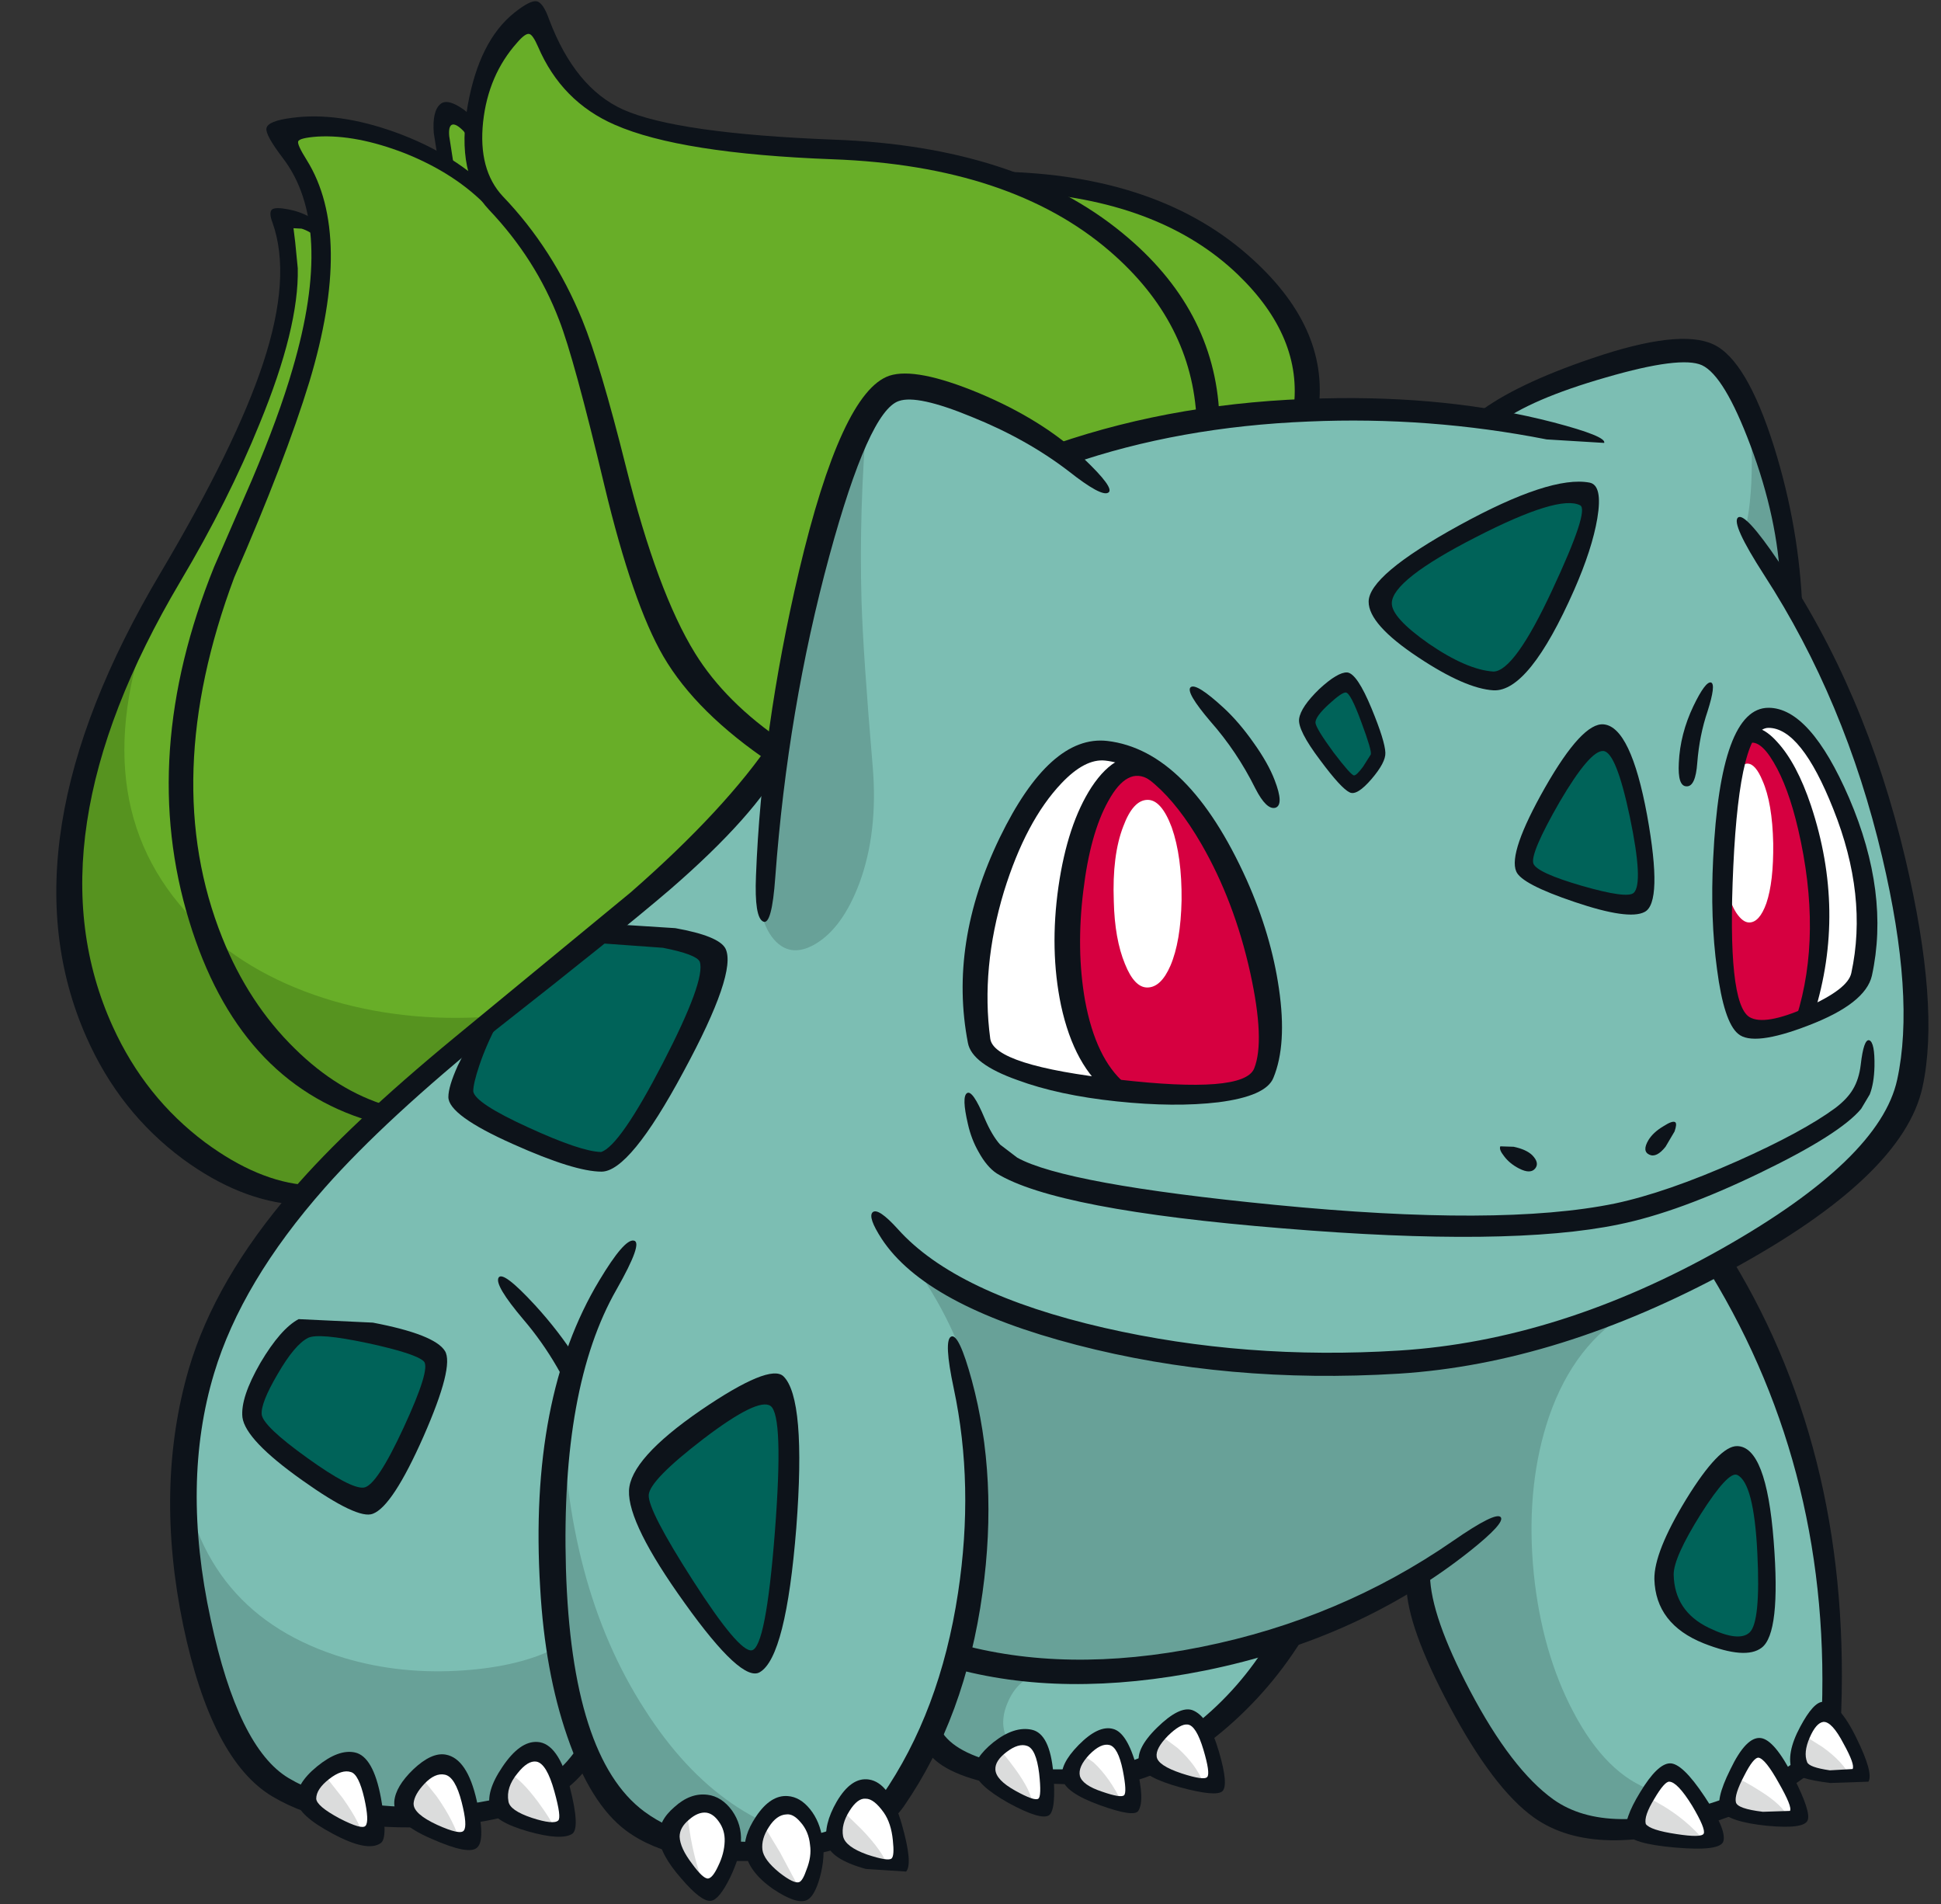<svg width="210" height="206" viewBox="0 0 210 206" fill="none" xmlns="http://www.w3.org/2000/svg">
<rect x="0" y="0" width="210" height="206" fill="#333333" stroke="none"/>
<g id="1 1">
<g id="Group">
<path id="Vector" d="M141.902 44.278L33.795 129.387C32.681 129.513 31.026 129.23 28.829 128.538C26.075 127.656 23.46 126.35 20.984 124.62C13.929 119.71 9.658 112.661 8.173 103.472C6.718 94.66 8.049 85.204 12.165 75.102C13.526 71.766 15.197 68.32 17.178 64.764L20.799 58.581C23.738 53.262 26.168 48.007 28.086 42.814C31.273 34.129 32.14 27.709 30.685 23.555L32.171 23.744C33.285 23.964 34.182 24.373 34.863 24.971C34.77 23.964 34.507 22.784 34.074 21.431C33.176 18.662 31.892 16.333 30.221 14.444L35.234 13.736C39.474 13.768 43.775 14.995 48.139 17.418L47.813 14.822C47.69 13.06 47.86 12.084 48.324 11.896C49.036 11.612 50.057 12.305 51.388 13.973C51.419 12.588 51.713 11.014 52.27 9.252C53.353 5.79 55.178 3.178 57.747 1.416L60.3 6.184C62.683 9.614 65.591 11.99 69.026 13.312C72.028 14.508 78.836 15.42 89.45 16.049C99.724 16.679 106.965 17.969 111.174 19.92L115.63 20.298C119.25 20.77 122.592 21.635 125.656 22.894C135.527 26.954 140.943 34.082 141.902 44.278Z" fill="#68AE28"/>
<path id="Vector_2" d="M11.376 112.724C4.382 99.318 6.053 83.914 16.389 66.511C11.159 80.578 12.923 91.828 21.68 100.262C25.487 103.913 30.283 106.588 36.07 108.287C41.733 109.923 47.736 110.458 54.08 109.892L32.449 129.765C29.293 129.482 25.781 127.924 21.913 125.092C17.487 121.787 13.975 117.665 11.376 112.724Z" fill="#56931F"/>
<path id="Vector_3" d="M184.328 38.047C187.082 39.274 189.48 43.444 191.522 50.556C193.348 57.007 193.967 61.57 193.379 64.245C197.031 68.556 200.589 76.975 204.055 89.499C207.985 103.535 208.651 113.747 206.051 120.135C205.216 122.181 202.771 124.966 198.717 128.49C194.509 132.204 190.346 135.067 186.231 137.082L188.32 140.527C189.991 143.549 191.491 146.806 192.822 150.299C197.062 161.565 198.825 173.24 198.114 185.324C197.897 189.164 194.772 192.311 188.737 194.765C182.827 197.126 176.53 197.912 169.845 197.126C167.586 196.811 164.6 194.12 160.887 189.054C156.647 183.169 154.125 177.064 153.321 170.738C147.658 174.074 142.877 176.324 138.978 177.488L137.771 179.566C136.719 181.265 135.481 182.838 134.057 184.286C129.57 188.943 124.263 191.54 118.136 192.075C112.04 192.61 107.305 192.122 103.932 190.611C102.88 190.139 102.014 189.589 101.333 188.959L100.683 188.157L63.596 189.431L59.789 192.83C56.385 195.127 52.455 196.339 47.999 196.465C41.903 196.653 37.106 196.087 33.61 194.765C29.215 193.066 26.09 189.966 24.233 185.466C21.541 178.983 20.118 171.556 19.963 163.186C19.746 152.297 22.145 143.391 27.158 136.468C31.985 129.796 38.282 122.999 46.05 116.076C48.216 114.156 54.111 109.278 63.735 101.442C68.655 97.477 73.034 93.638 76.871 89.924C80.77 86.148 83.137 83.442 83.973 81.805C84.87 75.543 86.046 69.186 87.501 62.735C90.44 49.832 93.287 42.94 96.041 42.059C98.796 41.209 102.849 42.106 108.203 44.75C110.864 46.103 113.247 47.519 115.351 48.998L118.508 47.865C121.293 47.016 124.341 46.292 127.652 45.694C138.235 43.837 149.468 43.727 161.351 45.363C163.146 43.412 167.107 41.524 173.234 39.699C179.144 37.937 182.842 37.386 184.328 38.047Z" fill="#7CBEB3"/>
<path id="Vector_4" d="M192.729 56.834L193.658 64.245L188.877 57.023C189.372 54.914 189.588 52.066 189.526 48.479L189.248 43.758C190.671 46.874 191.832 51.233 192.729 56.834Z" fill="#68A198"/>
<path id="Vector_5" d="M86.433 65.189C88.939 53.483 91.4 46.717 93.813 44.891C93.225 51.689 93.024 58.408 93.21 65.048C93.334 68.95 93.736 74.898 94.417 82.891C94.819 87.643 94.339 91.86 92.978 95.542C91.771 98.752 90.193 100.939 88.243 102.103C86.325 103.236 84.746 102.984 83.509 101.348C82.178 99.554 81.729 96.47 82.162 92.096C83.029 83.379 84.453 74.41 86.433 65.189Z" fill="#68A198"/>
<path id="Vector_6" d="M170.217 185.183C172.599 189.714 175.446 192.547 178.758 193.68L176.994 197.267C172.321 198.211 168.19 196.968 164.6 193.538C160.299 189.353 156.493 181.753 153.181 170.738C147.828 174.043 141.887 176.513 135.357 178.149C128.921 179.786 121.184 180.777 112.148 181.123C110.725 181.595 109.688 182.602 109.038 184.144C108.388 185.623 108.373 186.961 108.992 188.157L106.393 191.272L100.822 187.826C100.977 186.756 101.844 183.562 103.422 178.244C104.969 173.146 105.944 168.724 106.346 164.979C107.522 153.776 104.458 143.643 97.155 134.58C103.654 141.22 115.042 145.39 131.319 147.089C148.71 148.883 163.486 147.278 175.648 142.274C171.749 144.823 168.963 148.788 167.292 154.17C165.807 159.016 165.358 164.381 165.946 170.266C166.534 175.931 167.958 180.903 170.217 185.183Z" fill="#68A198"/>
<path id="Vector_7" d="M19.499 158.088C20.829 169.133 26.771 176.23 37.323 179.377C41.377 180.573 45.647 181.013 50.134 180.698C54.219 180.415 57.577 179.597 60.207 178.244L63.596 189.856C61.182 192.248 57.933 194.12 53.848 195.473C45.678 198.18 37.462 197 29.2 191.933C25.208 189.478 22.346 183.247 20.613 173.24C20.056 169.873 19.684 166.458 19.499 162.997C19.344 160.102 19.344 158.465 19.499 158.088Z" fill="#68A198"/>
<path id="Vector_8" d="M118.879 81.144C120.086 80.924 121.37 81.129 122.732 81.758C118.059 85.409 115.614 91.01 115.398 98.563C115.181 105.455 116.728 111.922 120.039 117.964C113.541 117.24 108.961 115.729 106.3 113.432C105.526 112.74 105.201 110.804 105.325 107.626C105.449 104.322 106.021 100.86 107.042 97.241C109.704 87.611 113.649 82.246 118.879 81.144Z" fill="white"/>
<path id="Vector_9" d="M134.939 99.129C136.394 103.094 137.291 106.666 137.632 109.845C138.003 113.243 137.632 115.509 136.518 116.642C135.775 117.397 133.779 117.917 130.53 118.2C127.219 118.452 123.722 118.373 120.039 117.964C116.728 111.922 115.181 105.455 115.398 98.563C115.614 91.01 118.059 85.409 122.732 81.758C127.342 83.929 131.412 89.72 134.939 99.129Z" fill="#D60040"/>
<path id="Vector_10" d="M189.294 78.784C193.162 81.994 195.468 86.793 196.211 93.181C196.675 97.178 196.489 102.795 195.654 110.033C194.292 110.568 192.977 110.93 191.708 111.119C190.408 111.339 189.434 111.339 188.784 111.119C186.958 110.521 186.045 105.769 186.045 96.863C186.014 87.769 187.097 81.742 189.294 78.784Z" fill="#D60040"/>
<path id="Vector_11" d="M189.294 78.784C189.851 77.997 190.439 77.541 191.058 77.415C194.06 76.754 196.969 80.484 199.785 88.603C202.539 96.659 203.08 102.418 201.409 105.879C200.636 107.516 198.717 108.901 195.654 110.033C196.489 102.795 196.675 97.178 196.211 93.181C195.468 86.793 193.162 81.994 189.294 78.784Z" fill="white"/>
<path id="Vector_12" d="M162.047 73.969C161.15 74.315 158.813 73.356 155.038 71.09C151.077 68.761 149.174 66.857 149.329 65.378C149.545 63.427 152.748 60.736 158.937 57.306C165.219 53.844 169.397 52.57 171.47 53.483C172.801 54.049 172.104 57.385 169.381 63.49C166.627 69.626 164.182 73.12 162.047 73.969Z" fill="#006359"/>
<path id="Vector_13" d="M141.391 78.029C141.299 77.62 141.763 76.849 142.784 75.716C143.836 74.552 144.78 73.859 145.615 73.639L146.637 75.102C147.503 76.581 148.37 78.658 149.236 81.333L148.633 82.796C148.045 83.867 147.317 84.606 146.451 85.015L144.223 82.844C142.676 81.113 141.732 79.508 141.391 78.029Z" fill="#006359"/>
<path id="Vector_14" d="M177.272 88.319C178.231 93.889 178.309 97.005 177.504 97.666C176.793 98.264 174.626 98.028 171.006 96.958C167.354 95.888 165.281 94.849 164.786 93.842C164.941 91.514 166.117 88.603 168.314 85.109C170.573 81.616 172.398 79.87 173.791 79.87C175.152 79.87 176.313 82.686 177.272 88.319Z" fill="#006359"/>
<path id="Vector_15" d="M180.057 170.408C179.933 168.614 181.017 166.049 183.306 162.714C185.535 159.441 187.144 157.867 188.134 157.993C189.619 158.15 190.64 161.313 191.197 167.481C191.724 173.681 191.244 177.032 189.759 177.536C188.118 178.102 186.153 177.788 183.863 176.592C181.233 175.176 179.964 173.114 180.057 170.408Z" fill="#006359"/>
<path id="Vector_16" d="M32.913 143.879L40.572 144.209C44.007 144.902 45.988 145.673 46.514 146.522C47.38 147.939 46.808 150.928 44.796 155.491C42.816 160.023 41.145 162.352 39.783 162.478C38.607 162.572 36.225 161.376 32.635 158.89C29.014 156.404 27.22 154.673 27.25 153.698C27.282 152.439 27.885 150.645 29.061 148.316C30.36 145.704 31.645 144.225 32.913 143.879Z" fill="#006359"/>
<path id="Vector_17" d="M77.057 103.425C77.861 104.841 76.561 108.775 73.157 115.226C69.754 121.677 67.139 125.107 65.313 125.516C63.642 125.926 60.919 125.186 57.144 123.298C53.585 121.567 51.218 119.978 50.042 118.53C49.67 118.058 49.918 116.674 50.784 114.376L52.177 111.025L58.397 106.021C62.605 102.654 64.957 100.907 65.452 100.781L71.254 101.301C74.658 101.899 76.592 102.607 77.057 103.425Z" fill="#006359"/>
<path id="Vector_18" d="M124.17 86.526C125.161 86.526 126.027 87.517 126.77 89.499C127.513 91.608 127.868 94.236 127.837 97.383C127.776 100.372 127.373 102.733 126.631 104.463C125.95 106.037 125.114 106.824 124.124 106.824C123.196 106.824 122.391 105.974 121.71 104.275C120.968 102.481 120.565 100.215 120.503 97.477C120.38 94.173 120.72 91.482 121.525 89.405C122.236 87.486 123.118 86.526 124.17 86.526Z" fill="white"/>
<path id="Vector_19" d="M187.113 87.564L188.041 83.316C188.412 82.812 188.768 82.576 189.109 82.608C189.666 82.639 190.192 83.253 190.687 84.449C191.399 86.054 191.785 88.319 191.847 91.246C191.878 94.015 191.631 96.171 191.105 97.713C190.61 99.098 189.991 99.79 189.248 99.79C188.784 99.79 188.32 99.444 187.855 98.752C187.36 97.996 187.02 97.005 186.834 95.778C186.463 93.606 186.556 90.868 187.113 87.564Z" fill="white"/>
<path id="Vector_20" d="M167.339 47.535C158.86 45.867 150.273 45.222 141.577 45.599C132.232 45.977 123.644 47.519 115.815 50.225C115.537 50.32 115.15 50.005 114.655 49.281C114.129 48.558 114.005 48.133 114.284 48.007C123.165 44.954 132.789 43.318 143.155 43.098C152.253 42.877 160.562 43.743 168.082 45.694C171.919 46.701 173.744 47.44 173.559 47.913L167.339 47.535Z" fill="#0D131A"/>
<path id="Vector_21" d="M192.404 60.705C198.686 69.957 203.266 80.688 206.144 92.898C208.651 103.535 209.269 111.764 208.001 117.586C206.608 124.037 199.676 130.646 187.206 137.412C174.828 144.146 162.867 147.876 151.325 148.599C138.978 149.355 127.358 148.316 116.465 145.484C105.572 142.652 98.548 138.828 95.392 134.013C94.37 132.44 94.046 131.48 94.417 131.134C94.819 130.788 95.732 131.401 97.155 132.975C101.333 137.632 108.775 141.188 119.482 143.643C129.663 145.972 140.293 146.79 151.371 146.098C162.945 145.374 174.626 141.676 186.416 135.005C197.742 128.585 204.024 122.511 205.262 116.784C206.562 110.836 206.02 102.811 203.637 92.709C200.976 81.412 196.721 71.247 190.873 62.215C188.459 58.471 187.515 56.394 188.041 55.984C188.536 55.575 189.991 57.149 192.404 60.705Z" fill="#0D131A"/>
<path id="Vector_22" d="M84.855 82.325C82.812 86.227 78.681 90.868 72.461 96.25C68.748 99.428 62.497 104.463 53.709 111.355C45.694 117.838 39.505 123.55 35.142 128.49C29.138 135.288 25.146 141.975 23.166 148.552C20.783 156.451 20.659 165.326 22.794 175.176C24.775 184.459 27.591 190.187 31.242 192.358C35.172 194.687 40.464 195.709 47.117 195.426C53.987 195.143 58.737 193.507 61.367 190.517C65.421 185.891 66.999 178.401 66.102 168.048C65.174 157.474 62.017 149.04 56.633 142.746C54.529 140.26 53.631 138.749 53.941 138.214C54.25 137.679 55.565 138.671 57.886 141.188C64.663 148.584 68.438 157.631 69.212 168.331C69.924 178.496 67.835 186.363 62.946 191.933C60.006 195.3 54.714 197.189 47.071 197.598C39.675 198.007 33.811 196.921 29.479 194.341C25.084 191.729 21.866 185.56 19.824 175.836C17.75 165.829 17.951 156.577 20.427 148.08C22.315 141.66 26.044 135.225 31.614 128.774C35.668 124.053 41.532 118.53 49.206 112.205L68.237 96.533C75.107 90.522 80.228 84.999 83.602 79.964C83.756 79.744 84.035 80.011 84.437 80.767C84.87 81.553 85.01 82.073 84.855 82.325Z" fill="#0D131A"/>
<path id="Vector_23" d="M96.227 40.643C98.146 40.014 101.379 40.643 105.928 42.531C110.508 44.451 114.268 46.795 117.208 49.565C119.529 51.767 120.426 53.011 119.9 53.294C119.405 53.608 117.981 52.837 115.63 50.981C112.597 48.652 109.085 46.685 105.093 45.08C101.194 43.475 98.579 42.909 97.248 43.381C95.082 44.105 92.576 49.691 89.729 60.138C86.727 71.184 84.777 82.765 83.88 94.881C83.632 98.374 83.199 99.979 82.58 99.696C81.93 99.412 81.667 97.76 81.791 94.739C82.194 84.26 83.741 73.293 86.433 61.838C89.496 48.872 92.761 41.807 96.227 40.643Z" fill="#0D131A"/>
<path id="Vector_24" d="M159.866 44.703C162.558 42.626 166.689 40.643 172.259 38.755C178.541 36.615 182.904 36.111 185.349 37.244C187.763 38.346 189.96 42.043 191.94 48.337C193.766 54.191 194.787 60.075 195.004 65.992C195.004 66.275 194.617 65.976 193.843 65.095C193.039 64.214 192.636 63.616 192.636 63.301C192.451 58.518 191.368 53.483 189.387 48.196C187.5 43.16 185.751 40.265 184.142 39.51C182.626 38.818 179.16 39.258 173.744 40.832C168.267 42.405 164.368 44.089 162.047 45.883C161.831 46.072 161.351 45.977 160.608 45.599C159.897 45.19 159.649 44.891 159.866 44.703Z" fill="#0D131A"/>
<path id="Vector_25" d="M161.583 72.648C163.099 72.616 165.219 69.674 167.942 63.82C170.634 58.061 171.64 55.009 170.959 54.663C169.443 53.876 165.683 55.025 159.68 58.109C153.646 61.193 150.613 63.569 150.582 65.237C150.551 66.275 151.882 67.738 154.574 69.626C157.328 71.515 159.664 72.522 161.583 72.648ZM157.87 56.834C164.461 53.215 169.165 51.673 171.981 52.208C172.94 52.397 173.218 53.687 172.816 56.079C172.445 58.282 171.609 60.862 170.31 63.82C167.06 71.184 164.151 74.803 161.583 74.677C159.541 74.552 156.818 73.356 153.414 71.09C149.855 68.73 148.076 66.731 148.076 65.095C148.076 63.175 151.34 60.422 157.87 56.834Z" fill="#0D131A"/>
<path id="Vector_26" d="M148.308 81.616C148.4 81.365 148.06 80.2 147.286 78.123C146.513 76.015 145.956 74.945 145.615 74.913C145.337 74.882 144.718 75.307 143.759 76.188C142.799 77.069 142.32 77.73 142.32 78.171C142.351 78.58 143.001 79.65 144.269 81.38C145.538 83.048 146.281 83.882 146.497 83.882C146.683 83.882 147.008 83.567 147.472 82.938L148.308 81.616ZM148.4 76.66C149.36 78.989 149.855 80.578 149.886 81.428C149.917 82.12 149.422 83.064 148.4 84.26C147.348 85.487 146.559 85.975 146.033 85.723C145.414 85.44 144.347 84.276 142.83 82.23C141.19 80.059 140.432 78.564 140.556 77.746C140.68 76.896 141.407 75.826 142.738 74.536C144.068 73.308 145.074 72.71 145.755 72.742C146.466 72.805 147.348 74.111 148.4 76.66Z" fill="#0D131A"/>
<path id="Vector_27" d="M173.466 81.239C172.507 81.176 170.928 83.017 168.731 86.762C166.596 90.475 165.652 92.694 165.9 93.418C166.147 94.078 167.896 94.881 171.145 95.825C174.425 96.769 176.297 97.021 176.762 96.58C177.473 95.888 177.334 93.166 176.344 88.414C175.354 83.693 174.394 81.302 173.466 81.239ZM167.153 85.204C169.845 80.484 171.965 78.202 173.512 78.359C175.462 78.548 177.025 81.821 178.201 88.178C179.346 94.503 179.253 97.996 177.922 98.657C176.777 99.255 174.255 98.893 170.356 97.572C166.519 96.281 164.415 95.18 164.043 94.267C163.455 92.914 164.492 89.893 167.153 85.204Z" fill="#0D131A"/>
<path id="Vector_28" d="M108.156 90.632C111.777 83.174 115.661 79.681 119.807 80.153C125.656 80.845 130.684 85.865 134.893 95.211C136.657 99.176 137.817 103.094 138.374 106.965C138.962 110.993 138.761 114.203 137.771 116.595C137.245 117.917 135.264 118.798 131.829 119.238C128.673 119.616 125.006 119.584 120.828 119.144C116.62 118.703 113.03 117.932 110.06 116.831C106.779 115.667 105 114.329 104.721 112.819C103.329 105.643 104.474 98.248 108.156 90.632ZM129.973 91.293C126.723 85.692 123.258 82.686 119.575 82.277C118.121 82.12 116.543 82.938 114.841 84.732C112.272 87.438 110.199 91.341 108.621 96.439C106.95 101.977 106.454 107.28 107.135 112.346C107.383 114.298 112.009 115.777 121.014 116.784C130.019 117.822 134.908 117.429 135.682 115.604C136.487 113.621 136.347 110.159 135.264 105.219C134.119 100.058 132.355 95.416 129.973 91.293Z" fill="#0D131A"/>
<path id="Vector_29" d="M198.346 87.517C196.025 81.664 193.689 78.737 191.337 78.737C189.263 78.737 187.995 83.725 187.53 93.701C187.066 103.614 187.654 109.058 189.294 110.033C190.377 110.663 192.42 110.317 195.421 108.995C198.423 107.673 200.048 106.43 200.295 105.266C201.502 99.696 200.852 93.779 198.346 87.517ZM185.349 92.898C185.875 82.01 187.871 76.566 191.337 76.566C194.338 76.566 197.247 79.823 200.063 86.337C203.003 93.197 203.823 99.601 202.523 105.549C202.059 107.563 199.769 109.357 195.654 110.93C191.662 112.472 189.124 112.771 188.041 111.827C187.02 110.978 186.262 108.649 185.767 104.841C185.271 101.19 185.132 97.21 185.349 92.898Z" fill="#0D131A"/>
<path id="Vector_30" d="M64.942 99.885L73.065 100.404C76.221 100.97 78.031 101.71 78.496 102.622C79.331 104.353 77.815 108.79 73.947 115.934C70.079 123.141 67.123 126.744 65.081 126.744C63.131 126.744 59.944 125.753 55.519 123.77C50.846 121.693 48.51 119.994 48.51 118.672C48.51 117.917 48.85 116.784 49.531 115.273L51.759 110.836C51.914 110.584 52.331 110.427 53.012 110.364C53.724 110.332 54.002 110.443 53.848 110.694C53.012 112.268 52.347 113.794 51.852 115.273C51.419 116.563 51.202 117.492 51.202 118.058C51.326 118.908 53.322 120.214 57.19 121.976C60.965 123.707 63.58 124.588 65.034 124.62C66.396 124.179 68.624 120.969 71.719 114.99C74.813 109.011 76.144 105.36 75.71 104.038C75.463 103.503 74.132 103 71.719 102.528L64.524 102.009C64.214 102.04 64.137 101.694 64.292 100.97C64.447 100.278 64.663 99.916 64.942 99.885Z" fill="#0D131A"/>
<path id="Vector_31" d="M33.331 144.729C32.372 145.201 31.273 146.507 30.036 148.647C28.798 150.755 28.225 152.218 28.318 153.037C28.442 153.886 30.082 155.444 33.238 157.71C36.395 159.976 38.437 161.046 39.365 160.92C40.294 160.794 41.733 158.622 43.682 154.406C45.632 150.189 46.359 147.813 45.864 147.278C45.307 146.711 43.28 146.05 39.783 145.295C36.225 144.54 34.074 144.351 33.331 144.729ZM28.179 147.419C29.633 144.965 31.01 143.391 32.31 142.699L40.34 143.077C44.796 143.926 47.396 144.949 48.139 146.145C48.819 147.246 48.046 150.33 45.818 155.397C43.59 160.432 41.764 163.217 40.34 163.752C39.257 164.193 36.704 162.981 32.681 160.117C28.597 157.222 26.446 154.956 26.229 153.32C26.075 151.904 26.724 149.937 28.179 147.419Z" fill="#0D131A"/>
<path id="Vector_32" d="M181.078 170.313V170.361C181.14 172.973 182.394 174.877 184.838 176.072C187.035 177.142 188.521 177.315 189.294 176.592C190.099 175.836 190.377 172.973 190.13 168C189.882 162.934 189.155 160.117 187.948 159.551C187.298 159.268 185.983 160.684 184.003 163.799C182.053 166.915 181.078 169.086 181.078 170.313ZM182.425 162.194C184.807 158.324 186.649 156.404 187.948 156.435C190.053 156.467 191.368 159.881 191.894 166.679C192.42 173.35 191.987 177.205 190.594 178.244C189.449 179.125 187.36 178.968 184.328 177.772C180.862 176.387 179.082 174.074 178.99 170.833C178.959 168.882 180.104 166.002 182.425 162.194Z" fill="#0D131A"/>
<path id="Vector_33" d="M202.802 115.368C202.771 116.595 202.601 117.602 202.291 118.389L201.363 119.946C199.847 121.772 196.226 124.069 190.501 126.838C184.591 129.702 179.469 131.574 175.137 132.456C167.246 134.092 155.131 134.234 138.792 132.88C122.453 131.559 112.133 129.576 107.831 126.933C107.12 126.461 106.47 125.69 105.882 124.62C105.356 123.707 104.969 122.7 104.721 121.599C104.257 119.616 104.226 118.499 104.629 118.247C105.031 117.995 105.665 118.908 106.532 120.985C107.058 122.212 107.615 123.156 108.203 123.817L110.06 125.233C113.525 127.153 122.793 128.852 137.864 130.331C154.172 131.936 166.457 131.889 174.719 130.19C178.433 129.403 182.842 127.877 187.948 125.611C192.683 123.502 196.226 121.583 198.578 119.852C199.444 119.191 200.079 118.514 200.481 117.822C200.914 117.098 201.193 116.217 201.316 115.179C201.533 113.291 201.843 112.409 202.245 112.535C202.647 112.693 202.833 113.637 202.802 115.368Z" fill="#0D131A"/>
<path id="Vector_34" d="M132.433 76.613C133.516 77.62 134.568 78.847 135.589 80.295C136.672 81.805 137.446 83.174 137.91 84.401C138.591 86.164 138.622 87.155 138.003 87.375C137.353 87.564 136.626 86.872 135.821 85.298C134.491 82.623 132.866 80.2 130.947 78.029C129.153 75.92 128.441 74.693 128.812 74.347C129.215 74.001 130.421 74.756 132.433 76.613Z" fill="#0D131A"/>
<path id="Vector_35" d="M184.745 76.943C184.157 78.674 183.786 80.531 183.631 82.513C183.508 84.244 183.121 85.094 182.471 85.062C181.821 85.062 181.543 84.213 181.635 82.513C181.728 80.436 182.254 78.391 183.214 76.377C184.08 74.583 184.714 73.733 185.117 73.828C185.488 73.954 185.364 74.992 184.745 76.943Z" fill="#0D131A"/>
<path id="Vector_36" d="M164.368 126.413C163.687 126.067 163.146 125.627 162.743 125.092C162.341 124.588 162.202 124.226 162.326 124.006L163.765 124.053C164.662 124.242 165.327 124.541 165.761 124.95C166.318 125.516 166.426 126.004 166.086 126.413C165.745 126.822 165.173 126.822 164.368 126.413Z" fill="#0D131A"/>
<path id="Vector_37" d="M180.196 124.053C179.547 124.871 178.959 125.155 178.433 124.903C177.907 124.651 177.876 124.132 178.34 123.345C178.68 122.779 179.222 122.275 179.964 121.835C180.645 121.394 181.078 121.252 181.264 121.41C181.388 121.536 181.357 121.866 181.171 122.401L180.196 124.053Z" fill="#0D131A"/>
<path id="Vector_38" d="M124.403 81.994C124.681 82.088 124.805 82.545 124.774 83.363C124.743 84.181 124.604 84.512 124.356 84.354C122.778 83.347 121.293 84.118 119.9 86.667C118.6 88.996 117.703 92.222 117.208 96.344C116.682 100.593 116.744 104.558 117.394 108.24C118.167 112.425 119.606 115.415 121.71 117.209C121.958 117.397 121.803 117.681 121.246 118.058C120.689 118.404 120.287 118.483 120.039 118.294C117.502 116.375 115.753 113.196 114.794 108.759C113.959 104.762 113.866 100.482 114.516 95.919C115.165 91.419 116.357 87.832 118.09 85.157C119.977 82.293 122.082 81.239 124.403 81.994Z" fill="#0D131A"/>
<path id="Vector_39" d="M188.505 79.162C189.588 78.312 190.842 78.674 192.265 80.248C193.689 81.79 194.911 84.087 195.932 87.139C198.47 94.786 198.578 102.308 196.257 109.703C196.164 109.986 195.808 110.191 195.189 110.317C194.57 110.411 194.292 110.317 194.354 110.033C196.241 104.054 196.303 97.272 194.54 89.688C193.828 86.636 192.946 84.228 191.894 82.466C190.842 80.672 189.882 80.011 189.016 80.484C188.768 80.641 188.567 80.499 188.412 80.059C188.258 79.65 188.289 79.351 188.505 79.162Z" fill="#0D131A"/>
<path id="Vector_40" d="M185.07 137.79C184.916 137.538 185.241 137.16 186.045 136.657C186.819 136.122 187.267 135.98 187.391 136.232C196.18 150.676 200.094 167.528 199.135 186.788C199.042 188.582 197.696 190.438 195.097 192.358C192.621 194.183 189.557 195.709 185.906 196.937C177.056 199.895 170.402 199.785 165.946 196.606C163.007 194.498 159.958 190.47 156.802 184.522C153.769 178.826 152.222 174.499 152.16 171.541C152.16 171.258 152.594 170.943 153.46 170.597L154.713 170.455C154.775 173.382 156.214 177.52 159.03 182.87C162.032 188.566 165.049 192.5 168.082 194.671C171.95 197.409 177.783 197.487 185.581 194.907C188.737 193.868 191.399 192.578 193.565 191.036C195.824 189.463 196.984 188.015 197.046 186.693C197.943 168.693 193.952 152.392 185.07 137.79Z" fill="#0D131A"/>
<path id="Vector_41" d="M159.123 167.717C151.108 174.106 141.546 178.433 130.437 180.698C120.132 182.775 110.926 182.665 102.818 180.368C102.54 180.274 102.493 179.786 102.679 178.905C102.834 178.055 103.05 177.662 103.329 177.725C111.282 179.99 120.179 180.132 130.019 178.149C140.014 176.135 149.081 172.312 157.22 166.679C160.314 164.539 162.032 163.689 162.372 164.13C162.682 164.539 161.599 165.735 159.123 167.717Z" fill="#0D131A"/>
<path id="Vector_42" d="M137.446 177.253C137.601 177.001 138.312 176.78 139.581 176.592L141.252 176.733C138.838 180.761 135.852 184.27 132.294 187.26C128.209 190.69 124.201 192.657 120.271 193.16L106.346 192.736C102.695 191.823 100.544 190.438 99.894 188.582C99.801 188.298 100.033 187.826 100.59 187.165C101.116 186.473 101.426 186.269 101.519 186.552C102.138 188.314 104.041 189.636 107.228 190.517C110.694 191.492 114.949 191.666 119.993 191.036C122.933 190.659 126.043 189.164 129.323 186.552C132.572 183.971 135.28 180.872 137.446 177.253Z" fill="#0D131A"/>
<path id="Vector_43" d="M29.432 22.658C29.68 22.469 30.283 22.469 31.242 22.658C32.728 22.941 34.028 23.618 35.142 24.688C35.389 24.877 35.405 25.176 35.188 25.585C35.002 25.962 34.786 26.057 34.538 25.868C33.888 25.302 33.254 24.924 32.635 24.735L31.753 24.688L31.939 26.198L32.217 29.031C32.31 33.311 30.933 38.912 28.086 45.836C25.858 51.343 22.996 57.039 19.499 62.923C8.482 81.522 6.053 97.572 12.211 111.072C14.532 116.17 17.859 120.34 22.191 123.581C26.028 126.413 29.711 127.955 33.238 128.207C33.517 128.239 33.471 128.601 33.099 129.293C32.759 130.017 32.434 130.363 32.124 130.331C28.009 130.048 23.893 128.396 19.777 125.375C15.197 121.976 11.716 117.57 9.333 112.158C3.144 98.122 5.821 81.396 17.364 61.979C22.81 52.79 26.508 45.237 28.457 39.321C30.531 33.059 30.871 27.977 29.479 24.074C29.2 23.35 29.185 22.878 29.432 22.658Z" fill="#0D131A"/>
<path id="Vector_44" d="M53.477 21.006C53.693 21.226 53.693 21.572 53.477 22.044C53.26 22.548 53.043 22.69 52.827 22.469C50.506 20.015 47.489 18.048 43.775 16.569C40.278 15.216 37.138 14.618 34.352 14.775C33.053 14.869 32.356 15.043 32.264 15.294C32.171 15.514 32.48 16.191 33.192 17.324C36.565 22.737 36.658 30.73 33.471 41.304C31.738 46.968 29.03 54.018 25.347 62.451C19.901 77.022 19.468 90.019 24.048 101.442C25.935 106.163 28.55 110.159 31.892 113.432C34.987 116.485 38.329 118.546 41.919 119.616C42.166 119.679 41.98 119.994 41.361 120.56C40.743 121.095 40.294 121.331 40.015 121.268C30.515 118.436 24.001 111.229 20.474 99.648C16.791 87.659 17.689 74.882 23.166 61.319L27.25 51.925C29.2 47.33 30.67 43.318 31.66 39.888C34.693 29.566 34.337 21.966 30.593 17.088C29.324 15.42 28.736 14.35 28.829 13.878C28.922 13.343 29.85 12.966 31.614 12.745C34.925 12.305 38.638 12.824 42.754 14.303C47.117 15.876 50.691 18.111 53.477 21.006Z" fill="#0D131A"/>
<path id="Vector_45" d="M50.227 11.896L51.945 13.312C52.13 13.532 52.084 13.988 51.805 14.681C51.527 15.341 51.295 15.562 51.109 15.341L50.134 14.161C49.577 13.595 49.16 13.375 48.881 13.5C48.634 13.626 48.541 14.035 48.603 14.728L49.02 17.418C49.082 17.67 48.835 17.796 48.278 17.796C47.721 17.765 47.427 17.607 47.396 17.324L46.932 14.397C46.808 12.792 47.055 11.738 47.674 11.235C48.2 10.825 49.051 11.046 50.227 11.896Z" fill="#0D131A"/>
<path id="Vector_46" d="M121.432 25.207C128.085 30.651 131.582 37.228 131.922 44.939C131.953 45.253 131.551 45.489 130.715 45.647C129.88 45.836 129.462 45.773 129.462 45.458C129.153 38.409 126.027 32.319 120.086 27.19C112.937 21.022 102.942 17.702 90.1 17.23C79.115 16.82 71.254 15.577 66.52 13.5C62.683 11.833 59.913 9.016 58.211 5.051C57.84 4.201 57.53 3.745 57.283 3.682C57.004 3.588 56.556 3.902 55.937 4.626C53.863 6.955 52.641 9.803 52.27 13.17C51.898 16.632 52.61 19.322 54.405 21.242C58.025 25.018 60.888 29.471 62.992 34.601C64.292 37.779 65.87 43.082 67.727 50.509C69.986 59.541 72.477 66.259 75.2 70.665C77.397 74.221 80.615 77.431 84.855 80.295C85.04 80.389 84.917 80.845 84.483 81.664C84.081 82.45 83.756 82.765 83.509 82.608C78.062 78.957 74.148 75.087 71.765 70.995C69.568 67.219 67.448 61.083 65.406 52.586C63.209 43.365 61.569 37.37 60.486 34.601C58.815 30.227 56.292 26.261 52.919 22.705C50.506 20.156 49.732 16.396 50.599 11.424C51.434 6.734 53.121 3.383 55.658 1.369C56.803 0.456 57.608 0.047 58.072 0.142C58.536 0.236 58.985 0.897 59.418 2.124C61.275 7.033 63.936 10.275 67.402 11.848C71.301 13.579 78.882 14.665 90.146 15.105C103.391 15.577 113.819 18.945 121.432 25.207Z" fill="#0D131A"/>
<path id="Vector_47" d="M134.986 27.567C140.896 32.728 143.449 38.314 142.645 44.325C142.614 44.608 142.15 44.734 141.252 44.703C140.355 44.671 139.922 44.514 139.952 44.23C140.633 39.069 138.622 34.223 133.918 29.692C128.503 24.499 120.968 21.541 111.313 20.817C111.003 20.786 110.106 20.408 108.621 19.684C107.104 18.929 106.485 18.551 106.764 18.551C118.709 18.551 128.116 21.557 134.986 27.567Z" fill="#0D131A"/>
<path id="Vector_48" d="M61.692 149.213C63.363 142.573 65.7 137.601 68.701 134.297L103.097 144.493C106.099 156.136 106.393 167.229 103.979 177.772C102.524 184.034 100.25 189.62 97.155 194.529C95.484 197.204 92.08 198.967 86.944 199.816C81.528 200.729 76.314 200.178 71.301 198.164C67.649 196.716 64.787 193.176 62.714 187.543C60.795 182.414 59.758 176.261 59.604 169.086C59.449 162.068 60.145 155.444 61.692 149.213Z" fill="#7CBEB3"/>
<path id="Vector_49" d="M69.073 162.194C69.258 160.275 71.533 157.678 75.896 154.406C80.259 151.133 83.029 149.953 84.205 150.865C85.412 151.778 85.644 156.75 84.901 165.782C84.159 174.814 83.029 179.392 81.513 179.518C80.615 179.581 78.294 177.064 74.55 171.966C70.775 166.805 68.949 163.548 69.073 162.194Z" fill="#006359"/>
<path id="Vector_50" d="M60.81 151.196C60.965 164.696 63.951 175.947 69.769 184.947C75.339 193.664 82.302 198.463 90.657 199.344C87.253 200.225 83.57 200.509 79.61 200.194C71.688 199.564 66.35 196.229 63.596 190.187C60.841 184.176 59.557 175.868 59.743 165.263L60.81 151.196Z" fill="#68A198"/>
<path id="Vector_51" d="M66.706 139.489C62.683 146.507 60.857 156.561 61.228 169.653C61.63 183.279 64.447 192.043 69.676 195.945C73.235 198.589 78 199.643 83.973 199.108C89.729 198.573 93.535 196.968 95.392 194.293C99.6 188.22 102.354 180.887 103.654 172.296C104.83 164.555 104.675 157.191 103.19 150.204C102.447 146.711 102.354 144.839 102.911 144.587C103.468 144.335 104.211 145.909 105.139 149.307C107.058 156.388 107.445 164.051 106.3 172.296C105.062 181.265 102.23 188.959 97.805 195.379C95.515 198.683 90.781 200.619 83.602 201.185C76.577 201.72 71.285 200.666 67.727 198.022C65.158 196.103 63.038 192.704 61.367 187.826C59.758 183.169 58.784 177.819 58.443 171.777C57.608 158.056 59.743 146.963 64.849 138.498C66.644 135.508 67.881 134.076 68.562 134.202C69.274 134.296 68.655 136.059 66.706 139.489Z" fill="#0D131A"/>
<path id="Vector_52" d="M70.187 161.722C70.125 162.824 71.719 165.908 74.968 170.974C78.279 176.135 80.399 178.653 81.327 178.527C82.348 178.37 83.184 174.106 83.834 165.735C84.483 157.332 84.329 152.785 83.369 152.093C82.472 151.463 80.058 152.643 76.128 155.633C72.229 158.623 70.249 160.652 70.187 161.722ZM68.052 161.25C68.144 158.953 70.728 156.058 75.803 152.565C80.785 149.166 83.772 147.939 84.762 148.883C86.402 150.488 86.866 155.948 86.154 165.263C85.412 174.578 84.097 179.786 82.209 180.887C80.909 181.674 78.202 179.188 74.086 173.429C69.97 167.702 67.959 163.642 68.052 161.25Z" fill="#0D131A"/>
<path id="Vector_53" d="M33.053 194.624C32.898 194.152 33.486 193.349 34.817 192.216C36.178 191.083 37.199 190.564 37.88 190.659C39.118 190.816 39.969 192.185 40.433 194.765C40.866 197.157 40.897 198.526 40.526 198.872C40.093 199.281 38.886 199.029 36.905 198.117C34.77 197.141 33.486 195.977 33.053 194.624Z" fill="white"/>
<path id="Vector_54" d="M46.885 198.164C44.719 197.157 43.636 196.15 43.636 195.143C43.636 194.262 44.27 193.192 45.539 191.933C46.777 190.674 47.721 190.202 48.37 190.517C49.392 191.02 50.227 192.5 50.877 194.954C51.496 197.314 51.527 198.683 50.97 199.061C50.382 199.47 49.02 199.171 46.885 198.164Z" fill="white"/>
<path id="Vector_55" d="M54.173 195.285C53.956 193.648 54.544 192.138 55.937 190.753L58.118 189.148C59.263 189.652 60.161 191.162 60.81 193.68C61.398 195.945 61.538 197.267 61.228 197.645L57.561 197.55C55.395 197.015 54.266 196.26 54.173 195.285Z" fill="white"/>
<path id="Vector_56" d="M72.415 199.25C72.353 198.432 72.632 197.55 73.25 196.606C73.993 195.473 74.937 194.923 76.082 194.954C77.227 194.986 78.109 195.426 78.728 196.276C79.223 197.063 79.439 198.022 79.377 199.155C79.316 200.194 78.96 201.358 78.31 202.648C77.691 203.939 77.196 204.584 76.825 204.584C76.422 204.584 75.618 203.907 74.411 202.554C73.142 201.138 72.477 200.036 72.415 199.25Z" fill="white"/>
<path id="Vector_57" d="M81.652 200.288C81.559 198.746 81.977 197.472 82.905 196.465C83.648 195.615 84.391 195.19 85.133 195.19C85.69 195.19 86.34 195.615 87.083 196.465C87.826 197.346 88.29 198.227 88.475 199.108C88.599 199.675 88.46 200.65 88.058 202.035C87.655 203.514 87.176 204.395 86.619 204.678C86.062 204.993 85.133 204.647 83.834 203.64C82.441 202.601 81.714 201.484 81.652 200.288Z" fill="white"/>
<path id="Vector_58" d="M90.796 200.005C89.93 199.061 90.007 197.629 91.028 195.709C92.049 193.79 93.055 192.972 94.045 193.255C94.974 193.569 95.871 194.891 96.738 197.22C97.542 199.454 97.743 200.886 97.341 201.516C96.97 202.082 96.01 202.208 94.463 201.893C92.885 201.547 91.663 200.918 90.796 200.005Z" fill="white"/>
<path id="Vector_59" d="M106.578 191.414C106.454 190.753 107.058 189.935 108.388 188.959C109.688 188.015 110.632 187.669 111.22 187.921C112.241 188.393 112.906 189.714 113.216 191.886C113.525 193.994 113.402 195.174 112.845 195.426C112.288 195.678 111.189 195.379 109.549 194.529C107.785 193.585 106.795 192.547 106.578 191.414Z" fill="white"/>
<path id="Vector_60" d="M119.157 194.624C117.27 193.963 116.171 193.208 115.862 192.358C115.583 191.634 116.063 190.596 117.301 189.242C118.538 187.921 119.436 187.386 119.993 187.637C121.076 188.11 121.834 189.321 122.267 191.272C122.639 192.972 122.67 194.136 122.36 194.765L119.157 194.624Z" fill="white"/>
<path id="Vector_61" d="M124.217 190.706C123.846 189.95 124.372 188.865 125.795 187.449C127.188 186.064 128.193 185.498 128.812 185.749C129.524 186.064 130.22 187.213 130.901 189.195C131.551 191.146 131.721 192.342 131.412 192.783L127.884 192.688C125.842 192.185 124.619 191.524 124.217 190.706Z" fill="white"/>
<path id="Vector_62" d="M176.854 197.975C176.421 197.535 176.762 196.402 177.876 194.577C178.99 192.72 179.933 191.807 180.707 191.839C181.728 191.902 182.873 193.035 184.142 195.237C185.349 197.314 185.813 198.542 185.535 198.919C185.194 199.36 183.879 199.502 181.589 199.344C179.206 199.187 177.628 198.731 176.854 197.975Z" fill="white"/>
<path id="Vector_63" d="M186.973 195.379C186.54 194.907 186.819 193.727 187.809 191.839C188.768 189.95 189.604 189.038 190.316 189.101C190.996 189.164 191.956 190.265 193.193 192.405C194.369 194.514 194.849 195.804 194.632 196.276C194.354 196.748 193.224 196.921 191.244 196.795C189.14 196.669 187.716 196.197 186.973 195.379Z" fill="white"/>
<path id="Vector_64" d="M194.725 191.036C194.23 190.407 194.385 189.211 195.189 187.449C195.963 185.749 196.582 184.931 197.046 184.994C197.851 185.088 198.841 186.127 200.017 188.11C201.162 190.061 201.595 191.288 201.316 191.791C201.1 192.326 200.125 192.531 198.392 192.405C196.566 192.279 195.344 191.823 194.725 191.036Z" fill="white"/>
<path id="Vector_65" d="M35.049 191.933L37.091 194.529C38.453 196.449 39.211 197.944 39.365 199.014L36.116 197.314C33.981 196.087 32.975 195.206 33.099 194.671C33.223 194.136 33.594 193.522 34.213 192.83L35.049 191.933Z" fill="#DBDCDC"/>
<path id="Vector_66" d="M45.493 192.122L47.257 194.34C48.494 196.103 49.314 197.692 49.717 199.108C45.91 197.755 43.961 196.417 43.868 195.096C43.806 194.278 44.054 193.538 44.611 192.877L45.493 192.122Z" fill="#DBDCDC"/>
<path id="Vector_67" d="M60.068 197.975C58.087 197.535 56.664 197.094 55.797 196.654C54.807 196.181 54.25 195.599 54.126 194.907C54.002 194.309 54.126 193.617 54.498 192.83L55.101 191.839C55.937 192.248 56.958 193.255 58.165 194.86C59.186 196.244 59.82 197.283 60.068 197.975Z" fill="#DBDCDC"/>
<path id="Vector_68" d="M74.272 195.945L74.736 198.825C75.138 200.996 75.633 202.696 76.221 203.923L74.457 202.365C73.312 201.075 72.771 199.753 72.833 198.4C72.894 197.456 73.127 196.764 73.529 196.323C73.838 195.977 74.086 195.851 74.272 195.945Z" fill="#DBDCDC"/>
<path id="Vector_69" d="M82.627 197.456L84.391 200.383L86.712 204.725C85.845 204.442 84.978 204.033 84.112 203.498C82.379 202.428 81.575 201.28 81.698 200.052C81.822 198.856 82.008 198.07 82.255 197.692L82.627 197.456Z" fill="#DBDCDC"/>
<path id="Vector_70" d="M91.028 195.757L93.21 197.881C94.757 199.486 95.701 200.823 96.041 201.893L93.163 200.949C91.245 200.194 90.317 199.454 90.379 198.731L90.75 196.606L91.028 195.757Z" fill="#DBDCDC"/>
<path id="Vector_71" d="M108.11 189.29C108.388 189.478 108.976 190.187 109.874 191.414C110.988 192.956 111.607 194.199 111.731 195.143L108.388 193.538C107.522 193.003 107.073 192.326 107.042 191.508C107.011 190.91 107.182 190.36 107.553 189.856L108.11 189.29Z" fill="#DBDCDC"/>
<path id="Vector_72" d="M116.79 189.573L118.322 190.659C119.498 191.76 120.519 193.208 121.385 195.001L118.879 194.293C117.177 193.664 116.233 192.94 116.047 192.122C115.862 191.304 115.924 190.643 116.233 190.139L116.79 189.573Z" fill="#DBDCDC"/>
<path id="Vector_73" d="M125.517 187.685L127.42 189.101C128.781 190.328 129.71 191.603 130.205 192.924L127.559 192.547C125.702 192.075 124.604 191.367 124.263 190.423C124.078 189.982 124.155 189.431 124.495 188.77C124.805 188.141 125.145 187.779 125.517 187.685Z" fill="#DBDCDC"/>
<path id="Vector_74" d="M178.061 194.34C180.661 195.599 182.749 197.173 184.328 199.061L180.846 199.108C178.525 198.982 177.319 198.51 177.226 197.692C177.133 196.874 177.241 196.071 177.551 195.285L178.061 194.34Z" fill="#DBDCDC"/>
<path id="Vector_75" d="M187.763 192.311C188.289 192.468 189.171 192.94 190.408 193.727C192.079 194.765 193.116 195.757 193.518 196.701L190.269 196.559C188.072 196.307 186.958 195.82 186.927 195.096C186.865 194.403 186.989 193.727 187.298 193.066L187.763 192.311Z" fill="#DBDCDC"/>
<path id="Vector_76" d="M195.097 187.685L197.139 188.959C198.655 190.029 199.707 191.162 200.295 192.358L197.882 192.169C196.211 191.917 195.174 191.493 194.772 190.895C194.369 190.297 194.307 189.573 194.586 188.723L195.097 187.685Z" fill="#DBDCDC"/>
<path id="Vector_77" d="M175.972 198.258C175.725 197.346 176.22 195.883 177.458 193.868C178.696 191.823 179.763 190.784 180.661 190.753C181.558 190.721 182.811 191.917 184.42 194.34C185.999 196.701 186.679 198.306 186.463 199.155C186.277 199.911 184.544 200.147 181.264 199.863C177.984 199.58 176.22 199.045 175.972 198.258ZM178.99 194.577C178.216 195.835 177.907 196.748 178.061 197.314C178.371 197.755 179.469 198.117 181.357 198.4C183.183 198.683 184.173 198.668 184.328 198.353C184.482 198.007 184.065 197 183.074 195.332C182.022 193.632 181.202 192.767 180.614 192.736C180.274 192.704 179.732 193.318 178.99 194.577Z" fill="#0D131A"/>
<path id="Vector_78" d="M193.658 195.898C193.843 195.615 193.441 194.608 192.451 192.877C191.491 191.146 190.764 190.234 190.269 190.139C189.898 190.108 189.372 190.769 188.691 192.122C187.979 193.475 187.685 194.419 187.809 194.954C187.902 195.426 188.877 195.772 190.733 195.993L193.658 195.898ZM190.501 188.015C191.491 188.141 192.667 189.541 194.029 192.216C195.329 194.765 195.839 196.339 195.561 196.937C195.282 197.566 193.812 197.755 191.151 197.503C188.428 197.22 186.788 196.685 186.231 195.898C185.736 195.206 186.061 193.711 187.206 191.414C188.351 189.022 189.449 187.889 190.501 188.015Z" fill="#0D131A"/>
<path id="Vector_79" d="M195.793 187.968C195.329 189.038 195.236 189.919 195.514 190.611C195.638 190.989 196.458 191.288 197.974 191.508L200.435 191.367C200.62 191.052 200.295 190.139 199.46 188.629C198.624 187.024 197.897 186.237 197.278 186.269C196.752 186.331 196.257 186.898 195.793 187.968ZM194.772 186.788C195.731 184.994 196.551 184.097 197.232 184.097C198.377 184.097 199.584 185.403 200.852 188.015C202.09 190.533 202.523 192.106 202.152 192.736L198.021 192.877C195.483 192.562 194.106 192.122 193.89 191.555C193.426 190.328 193.72 188.739 194.772 186.788Z" fill="#0D131A"/>
<path id="Vector_80" d="M86.619 197.126C86.093 196.496 85.582 196.213 85.087 196.276C84.375 196.307 83.741 196.764 83.184 197.645C82.627 198.494 82.395 199.313 82.487 200.099C82.58 200.823 83.184 201.641 84.298 202.554C85.381 203.404 86.108 203.75 86.479 203.593C86.727 203.498 86.99 203.042 87.269 202.224C87.64 201.28 87.764 200.398 87.64 199.58C87.547 198.605 87.207 197.786 86.619 197.126ZM81.791 196.512C82.843 194.938 83.988 194.199 85.226 194.293C86.124 194.356 86.928 194.828 87.64 195.709C88.352 196.591 88.8 197.676 88.986 198.967C89.203 200.225 89.11 201.594 88.707 203.073C88.305 204.521 87.81 205.355 87.222 205.575C86.479 205.858 85.288 205.449 83.648 204.348C81.884 203.121 80.878 201.783 80.631 200.335C80.445 199.234 80.832 197.96 81.791 196.512Z" fill="#0D131A"/>
<path id="Vector_81" d="M77.753 197.031C77.351 196.465 76.902 196.15 76.407 196.087C75.819 196.024 75.2 196.276 74.55 196.842C73.869 197.409 73.529 198.022 73.529 198.683C73.56 199.502 74.008 200.477 74.875 201.61C75.649 202.68 76.221 203.215 76.592 203.215C76.933 203.183 77.304 202.727 77.707 201.846C78.14 200.965 78.372 200.084 78.403 199.203C78.434 198.384 78.217 197.661 77.753 197.031ZM72.972 195.473C74.117 194.435 75.308 193.994 76.546 194.152C77.567 194.278 78.449 194.844 79.192 195.851C79.904 196.858 80.228 197.975 80.167 199.203C80.136 200.21 79.749 201.5 79.006 203.073C78.202 204.71 77.505 205.559 76.917 205.622C76.237 205.717 75.169 204.914 73.715 203.215C72.167 201.453 71.363 199.958 71.301 198.731C71.239 197.566 71.796 196.48 72.972 195.473Z" fill="#0D131A"/>
<path id="Vector_82" d="M95.624 196.087C94.912 195.08 94.262 194.577 93.674 194.577C93.086 194.514 92.498 194.954 91.91 195.898C91.291 196.874 91.059 197.786 91.214 198.636C91.369 199.391 92.235 200.052 93.813 200.619C95.33 201.122 96.212 201.264 96.459 201.044C96.676 200.855 96.722 200.194 96.598 199.061C96.475 197.834 96.15 196.842 95.624 196.087ZM93.999 192.5C95.515 192.72 96.707 194.34 97.573 197.362C98.378 200.194 98.532 201.893 98.037 202.46L93.674 202.176C91.075 201.453 89.667 200.509 89.45 199.344C89.203 198.054 89.558 196.575 90.518 194.907C91.57 193.113 92.73 192.311 93.999 192.5Z" fill="#0D131A"/>
<path id="Vector_83" d="M61.646 193.302C62.42 196.323 62.497 198.022 61.878 198.4C61.074 198.872 59.495 198.778 57.144 198.117C54.699 197.425 53.337 196.591 53.059 195.615C52.687 194.451 53.121 192.956 54.358 191.131C55.627 189.242 56.896 188.346 58.165 188.44C59.65 188.534 60.81 190.155 61.646 193.302ZM55.008 194.86C55.101 195.521 55.952 196.119 57.561 196.654C59.108 197.157 60.052 197.251 60.393 196.937C60.64 196.716 60.501 195.662 59.975 193.774C59.418 191.76 58.768 190.69 58.025 190.564C57.407 190.47 56.726 190.895 55.983 191.839C55.148 192.846 54.823 193.853 55.008 194.86Z" fill="#0D131A"/>
<path id="Vector_84" d="M44.75 195.143C44.75 195.867 45.601 196.622 47.303 197.409C48.974 198.164 49.933 198.369 50.181 198.022C50.459 197.676 50.382 196.654 49.949 194.954C49.485 193.129 48.881 192.138 48.139 191.98C47.427 191.823 46.684 192.153 45.91 192.972C45.199 193.727 44.812 194.419 44.75 195.049V195.143ZM44.704 191.414C46.034 190.155 47.21 189.62 48.231 189.809C49.779 190.092 50.893 191.744 51.573 194.765C52.223 197.629 52.239 199.328 51.62 199.863C51.032 200.43 49.392 200.115 46.7 198.919C43.883 197.724 42.537 196.37 42.661 194.86C42.754 193.79 43.435 192.641 44.704 191.414Z" fill="#0D131A"/>
<path id="Vector_85" d="M125.145 190.045C125.238 190.674 126.135 191.272 127.837 191.839C129.478 192.374 130.406 192.5 130.623 192.216C130.839 191.933 130.7 190.958 130.205 189.29C129.679 187.527 129.106 186.615 128.487 186.552C127.961 186.489 127.25 186.898 126.352 187.779C125.455 188.692 125.052 189.447 125.145 190.045ZM125.192 186.882C126.801 185.309 128.07 184.679 128.998 184.994C130.174 185.435 131.133 186.929 131.876 189.478C132.588 191.902 132.711 193.333 132.247 193.774C131.783 194.183 130.267 194.042 127.698 193.349C125.068 192.625 123.598 191.823 123.289 190.942C122.917 189.84 123.552 188.487 125.192 186.882Z" fill="#0D131A"/>
<path id="Vector_86" d="M119.25 193.821C120.612 194.293 121.401 194.419 121.618 194.199C121.834 193.979 121.788 193.082 121.478 191.508C121.138 189.84 120.658 188.928 120.039 188.77C119.42 188.613 118.693 188.959 117.858 189.809C117.022 190.69 116.682 191.461 116.836 192.122C117.022 192.783 117.827 193.349 119.25 193.821ZM120.411 187.024C121.432 187.276 122.283 188.645 122.964 191.131C123.583 193.554 123.644 195.143 123.149 195.898C122.84 196.37 121.463 196.166 119.018 195.285C116.481 194.372 115.119 193.412 114.933 192.405C114.717 191.398 115.305 190.187 116.697 188.77C118.121 187.323 119.359 186.741 120.411 187.024Z" fill="#0D131A"/>
<path id="Vector_87" d="M109.874 193.727C111.235 194.482 112.055 194.765 112.334 194.577C112.582 194.419 112.612 193.507 112.427 191.839C112.21 190.076 111.777 189.085 111.127 188.865C110.508 188.644 109.766 188.865 108.899 189.526C108.064 190.155 107.661 190.784 107.692 191.414C107.723 192.169 108.45 192.94 109.874 193.727ZM111.638 187.118C112.937 187.401 113.711 188.959 113.959 191.791C114.175 194.466 114.02 195.993 113.494 196.37C112.906 196.748 111.452 196.307 109.131 195.049C106.779 193.727 105.557 192.578 105.464 191.603C105.371 190.69 106.037 189.652 107.46 188.487C108.976 187.291 110.369 186.835 111.638 187.118Z" fill="#0D131A"/>
<path id="Vector_88" d="M36.72 196.701C38.36 197.55 39.304 197.818 39.551 197.503C39.83 197.189 39.783 196.197 39.412 194.529C39.01 192.799 38.53 191.854 37.973 191.697C37.323 191.477 36.534 191.729 35.606 192.452C34.677 193.176 34.213 193.884 34.213 194.577C34.244 195.112 35.08 195.82 36.72 196.701ZM38.391 189.573C39.721 189.856 40.665 191.508 41.222 194.529C41.748 197.425 41.733 199.045 41.176 199.391C40.217 200.052 38.484 199.706 35.977 198.353C33.501 197.031 32.217 195.851 32.124 194.813C32.001 193.617 32.728 192.374 34.306 191.083C35.853 189.825 37.215 189.321 38.391 189.573Z" fill="#0D131A"/>
</g>
</g>
</svg>
